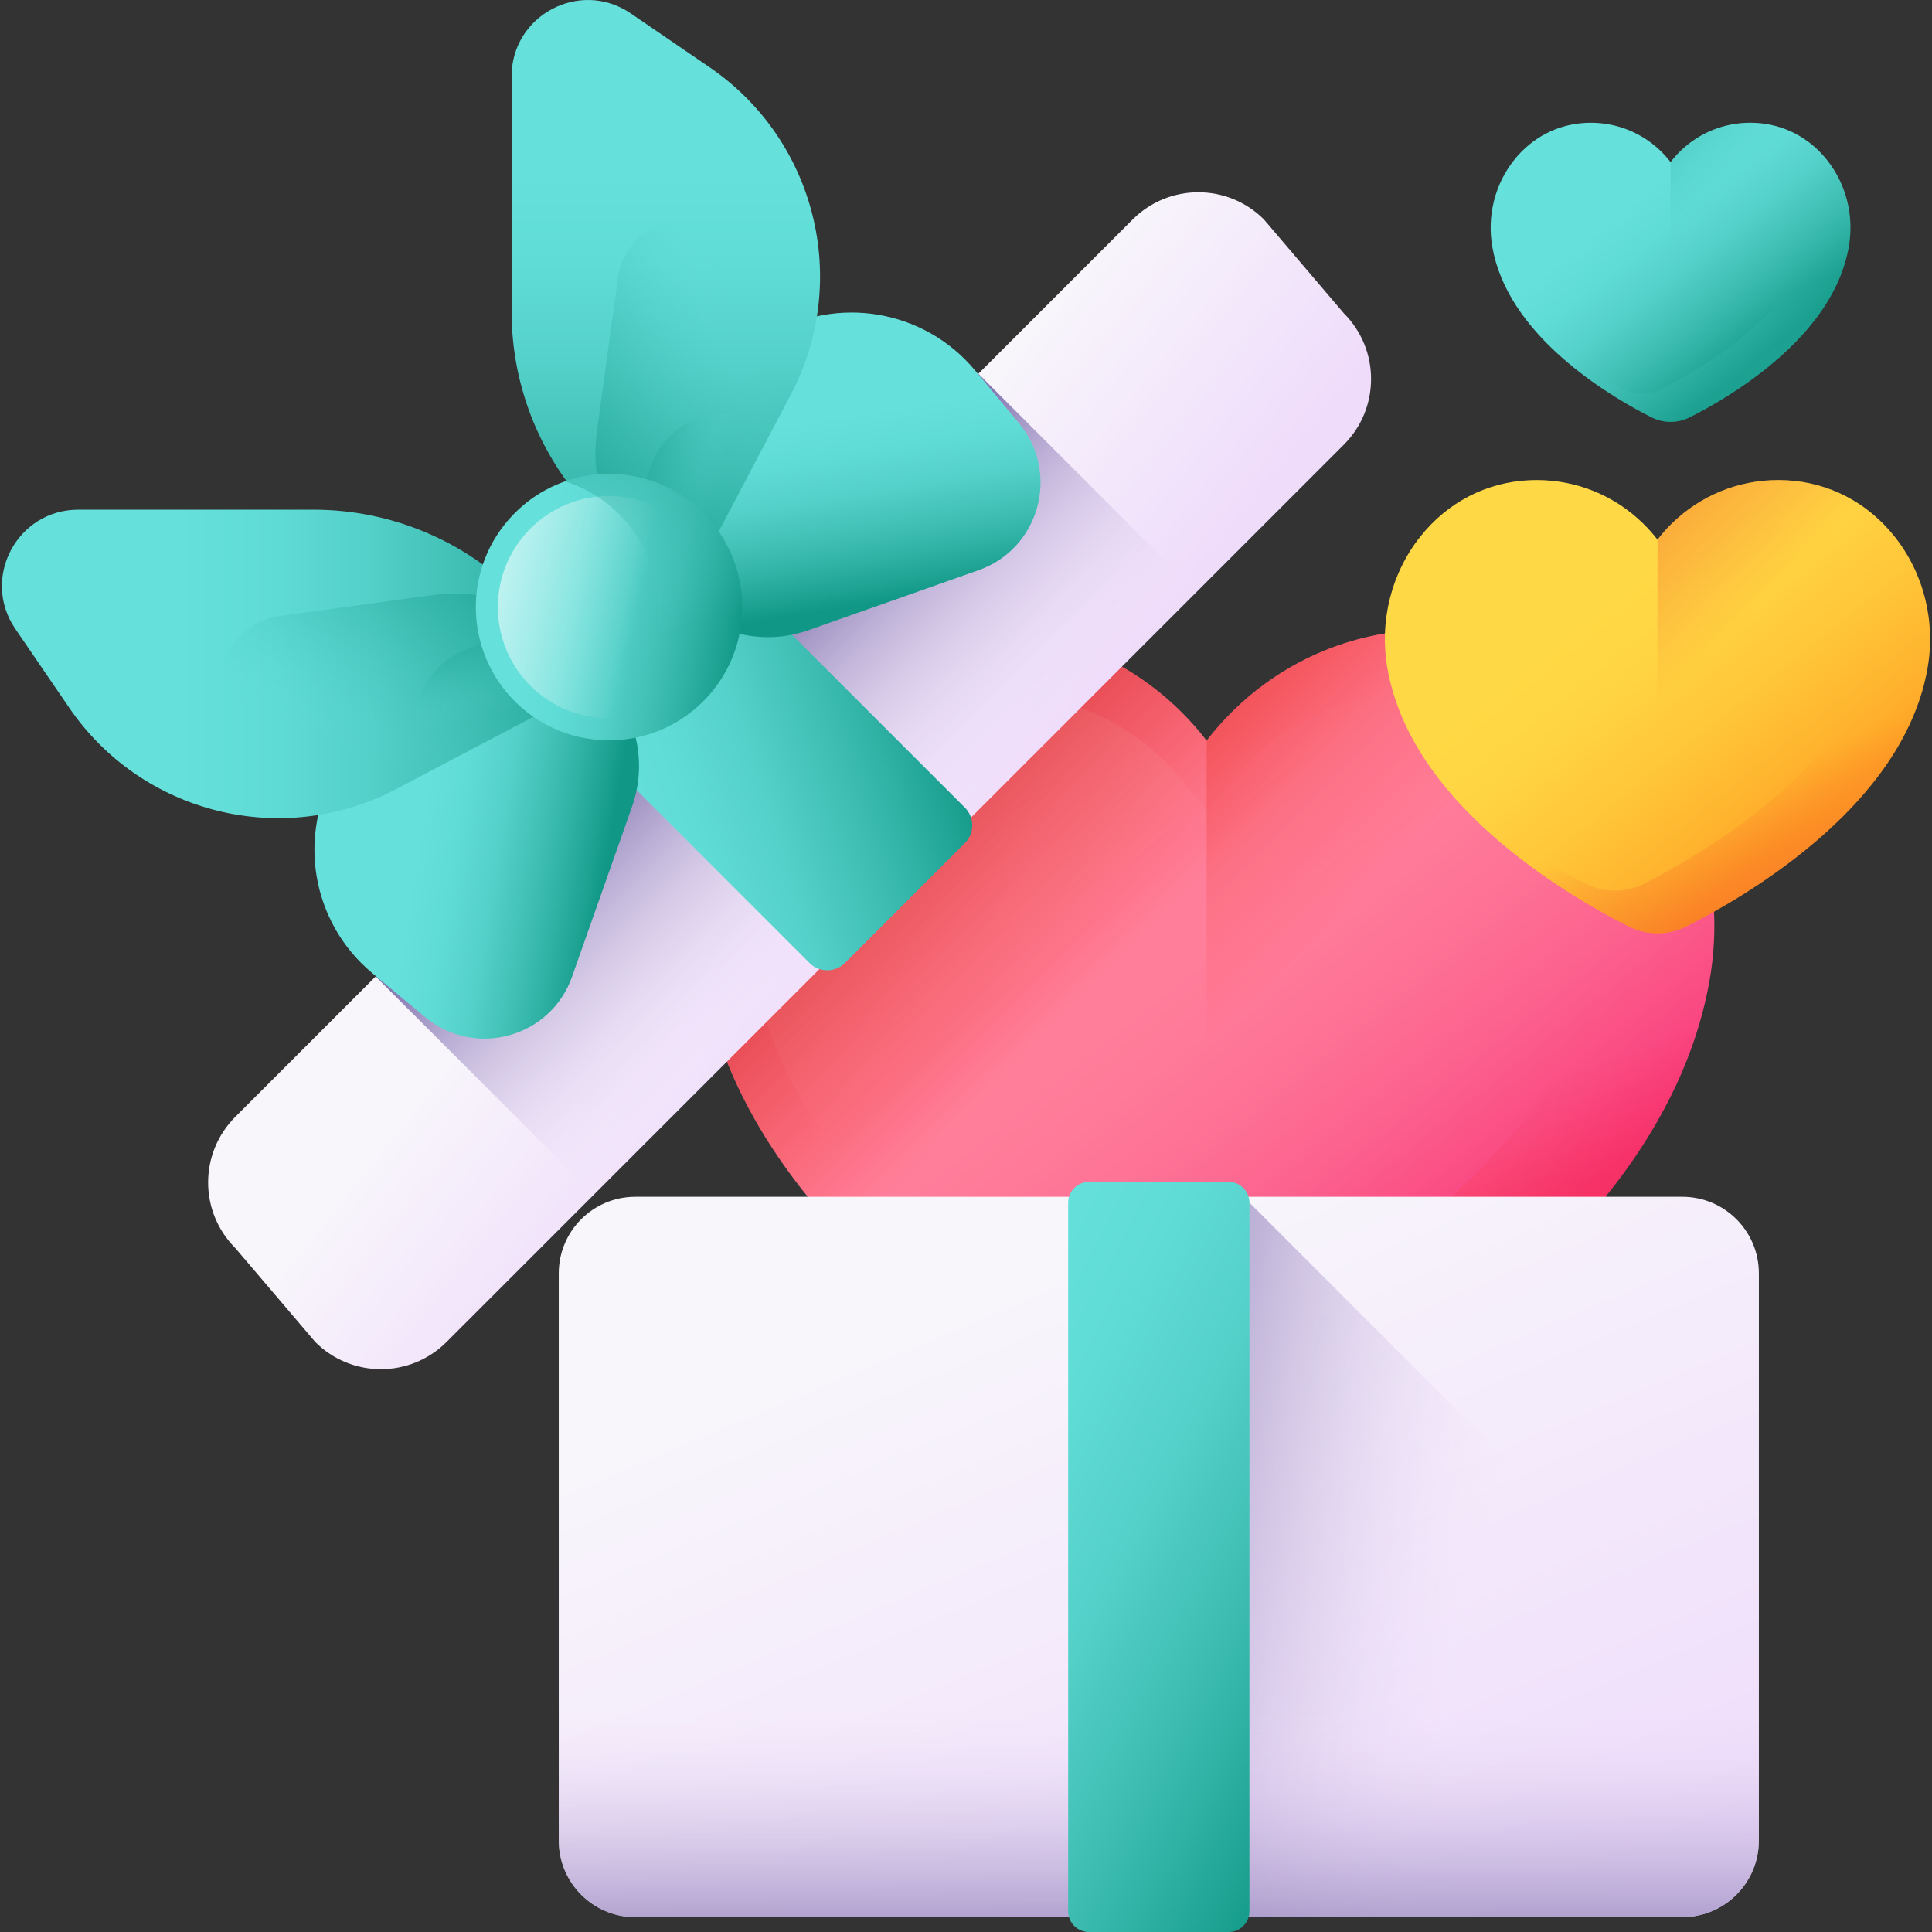 <svg width="80" height="80" viewBox="0 0 80 80" fill="none" xmlns="http://www.w3.org/2000/svg">
<rect x="0" y="0" width="80" height="80" fill="#333333" stroke="none"/>
<g clip-path="url(#clip0_67_4679)">
<path d="M69.175 17.469C68.905 17.469 68.634 17.405 68.392 17.284C67.66 16.918 66.232 16.133 64.885 14.988C63.132 13.5 62.094 11.902 61.797 10.24C61.567 8.949 61.896 7.63 62.699 6.623C63.442 5.69 64.496 5.145 65.665 5.088C65.734 5.085 65.804 5.083 65.872 5.083C66.968 5.083 68.002 5.505 68.785 6.272C68.926 6.411 69.056 6.558 69.175 6.712C69.294 6.558 69.424 6.411 69.565 6.272C70.348 5.505 71.382 5.083 72.478 5.083C72.547 5.083 72.616 5.085 72.685 5.088C73.855 5.145 74.908 5.69 75.652 6.623C76.454 7.63 76.783 8.949 76.553 10.24C76.256 11.903 75.218 13.5 73.465 14.989C72.118 16.133 70.69 16.918 69.958 17.284C69.716 17.405 69.445 17.469 69.175 17.469Z" fill="url(#paint0_linear_67_4679)"/>
<path d="M75.651 6.623C75.373 6.273 75.05 5.978 74.695 5.743C75.344 6.707 75.596 7.902 75.387 9.074C75.091 10.737 74.052 12.335 72.299 13.823C70.952 14.967 69.524 15.752 68.793 16.118C68.551 16.239 68.28 16.303 68.009 16.303C67.739 16.303 67.468 16.239 67.226 16.118C66.495 15.752 65.067 14.967 63.719 13.823C63.662 13.774 63.605 13.725 63.549 13.675C63.935 14.121 64.38 14.559 64.885 14.988C66.233 16.133 67.661 16.917 68.392 17.284C68.634 17.405 68.905 17.469 69.175 17.469C69.446 17.469 69.716 17.405 69.959 17.284C70.69 16.918 72.118 16.133 73.465 14.988C75.218 13.5 76.257 11.902 76.553 10.24C76.783 8.949 76.454 7.63 75.651 6.623Z" fill="url(#paint1_linear_67_4679)"/>
<path d="M72.685 5.088C72.616 5.085 72.546 5.083 72.478 5.083C71.382 5.083 70.348 5.505 69.565 6.272C69.424 6.411 69.293 6.558 69.175 6.712V17.469C69.445 17.469 69.716 17.405 69.958 17.284C70.689 16.918 72.118 16.133 73.465 14.989C75.218 13.5 76.256 11.903 76.552 10.24C76.782 8.949 76.454 7.63 75.651 6.623C74.908 5.69 73.854 5.145 72.685 5.088Z" fill="url(#paint2_linear_67_4679)"/>
<path d="M49.964 61.026C49.201 61.026 48.437 60.845 47.754 60.503C45.69 59.47 41.659 57.255 37.857 54.026C32.911 49.826 29.979 45.317 29.143 40.625C28.494 36.981 29.421 33.26 31.686 30.418C33.785 27.785 36.758 26.247 40.058 26.086C40.252 26.076 40.449 26.071 40.642 26.071C43.735 26.071 46.654 27.263 48.862 29.427C49.261 29.818 49.629 30.233 49.964 30.668C50.299 30.233 50.667 29.818 51.066 29.427C53.274 27.263 56.193 26.071 59.286 26.071C59.479 26.071 59.676 26.076 59.87 26.085C63.17 26.246 66.144 27.785 68.242 30.418C70.507 33.26 71.434 36.981 70.785 40.625C69.949 45.317 67.017 49.826 62.071 54.026C58.269 57.255 54.239 59.47 52.175 60.503C51.492 60.845 50.727 61.026 49.964 61.026Z" fill="url(#paint3_linear_67_4679)"/>
<path d="M49.965 58.449C49.418 58.449 48.87 58.325 48.381 58.088C46.468 57.164 42.734 55.184 39.217 52.301C34.731 48.625 32.079 44.713 31.334 40.676C30.776 37.651 31.57 34.566 33.515 32.211C35.297 30.052 37.82 28.791 40.618 28.66C40.783 28.652 40.951 28.648 41.117 28.648C43.749 28.648 46.234 29.627 48.114 31.405C48.451 31.724 48.767 32.068 49.053 32.426L49.964 33.569L50.876 32.426C51.162 32.067 51.478 31.724 51.815 31.405C53.695 29.627 56.18 28.648 58.812 28.648C58.977 28.648 59.145 28.652 59.311 28.66C62.109 28.791 64.632 30.053 66.414 32.212C68.359 34.566 69.153 37.652 68.595 40.676C67.85 44.714 65.198 48.625 60.712 52.302C57.195 55.184 53.461 57.165 51.548 58.089C51.059 58.324 50.511 58.449 49.965 58.449Z" fill="url(#paint4_linear_67_4679)"/>
<path d="M68.242 30.418C67.455 29.431 66.546 28.598 65.542 27.933C67.374 30.654 68.085 34.026 67.495 37.336C66.659 42.027 63.728 46.536 58.781 50.737C54.979 53.965 50.949 56.181 48.885 57.214C48.202 57.555 47.437 57.736 46.674 57.736C45.911 57.736 45.147 57.555 44.464 57.214C42.4 56.181 38.369 53.965 34.567 50.737C34.404 50.598 34.243 50.46 34.085 50.321C35.174 51.58 36.431 52.816 37.857 54.026C41.659 57.255 45.689 59.471 47.753 60.503C48.436 60.845 49.201 61.026 49.964 61.026C50.727 61.026 51.491 60.845 52.174 60.503C54.239 59.471 58.269 57.255 62.071 54.026C67.017 49.826 69.949 45.317 70.785 40.626C71.434 36.981 70.507 33.26 68.242 30.418Z" fill="url(#paint5_linear_67_4679)"/>
<path d="M59.87 26.086C59.676 26.076 59.479 26.071 59.285 26.071C56.193 26.071 53.274 27.263 51.066 29.427C50.667 29.818 50.299 30.233 49.964 30.668V61.026C50.727 61.026 51.491 60.845 52.174 60.503C54.239 59.47 58.269 57.255 62.071 54.026C67.017 49.826 69.949 45.317 70.785 40.625C71.434 36.981 70.507 33.26 68.242 30.418C66.144 27.785 63.17 26.247 59.87 26.086Z" fill="url(#paint6_linear_67_4679)"/>
<path d="M68.243 30.418C66.145 27.785 63.171 26.247 59.871 26.086C59.677 26.076 59.48 26.071 59.287 26.071C56.194 26.071 53.275 27.263 51.067 29.427C50.668 29.818 50.3 30.233 49.965 30.668C49.63 30.233 49.262 29.818 48.863 29.427C46.655 27.263 43.736 26.072 40.643 26.072C40.45 26.072 40.253 26.076 40.059 26.086C36.758 26.247 33.785 27.785 31.687 30.418C29.422 33.26 28.495 36.981 29.144 40.626C29.98 45.317 32.912 49.826 37.858 54.026C39.764 55.645 41.727 57.009 43.472 58.097L69.407 32.163C69.07 31.552 68.682 30.968 68.243 30.418Z" fill="url(#paint7_linear_67_4679)"/>
<path d="M68.633 38.645C68.223 38.645 67.813 38.548 67.446 38.365C66.338 37.81 64.174 36.621 62.132 34.887C59.476 32.632 57.902 30.211 57.453 27.692C57.105 25.735 57.603 23.737 58.819 22.211C59.946 20.797 61.542 19.971 63.314 19.885C63.418 19.88 63.524 19.877 63.628 19.877C65.288 19.877 66.856 20.517 68.041 21.679C68.255 21.889 68.453 22.111 68.633 22.345C68.813 22.111 69.01 21.889 69.224 21.679C70.41 20.517 71.978 19.877 73.638 19.877C73.742 19.877 73.847 19.88 73.952 19.885C75.724 19.971 77.32 20.797 78.447 22.211C79.663 23.737 80.161 25.735 79.812 27.692C79.363 30.211 77.789 32.631 75.133 34.887C73.092 36.62 70.928 37.81 69.82 38.364C69.453 38.548 69.043 38.645 68.633 38.645Z" fill="url(#paint8_linear_67_4679)"/>
<path d="M78.447 22.211C78.025 21.681 77.536 21.234 76.998 20.877C77.981 22.337 78.363 24.148 78.046 25.925C77.597 28.444 76.023 30.865 73.368 33.12C71.326 34.854 69.162 36.043 68.054 36.598C67.687 36.782 67.276 36.879 66.867 36.879C66.457 36.879 66.047 36.782 65.68 36.598C64.572 36.043 62.408 34.854 60.366 33.12C60.279 33.046 60.192 32.972 60.107 32.897C60.692 33.573 61.367 34.237 62.133 34.887C64.174 36.621 66.338 37.81 67.446 38.364C67.813 38.548 68.224 38.645 68.633 38.645C69.043 38.645 69.454 38.548 69.82 38.364C70.928 37.81 73.093 36.62 75.134 34.887C77.79 32.631 79.364 30.211 79.812 27.692C80.161 25.735 79.663 23.737 78.447 22.211Z" fill="url(#paint9_linear_67_4679)"/>
<path d="M73.952 19.885C73.847 19.88 73.742 19.877 73.638 19.877C71.977 19.877 70.41 20.517 69.224 21.679C69.01 21.889 68.813 22.111 68.633 22.345V38.645C69.043 38.645 69.453 38.548 69.82 38.365C70.928 37.81 73.092 36.621 75.133 34.887C77.789 32.632 79.363 30.211 79.812 27.692C80.161 25.735 79.663 23.737 78.447 22.211C77.32 20.797 75.724 19.971 73.952 19.885Z" fill="url(#paint10_linear_67_4679)"/>
<path d="M69.66 79.385H26.307C24.556 79.385 23.137 77.966 23.137 76.215V52.727C23.137 50.975 24.556 49.556 26.307 49.556H69.66C71.411 49.556 72.831 50.975 72.831 52.727V76.215C72.831 77.966 71.411 79.385 69.66 79.385Z" fill="url(#paint11_linear_67_4679)"/>
<path d="M51.737 49.799L51.608 49.556H48.631V79.385H69.66C71.411 79.385 72.831 77.966 72.831 76.215V70.893L51.737 49.799Z" fill="url(#paint12_linear_67_4679)"/>
<path d="M23.137 65.927V76.215C23.137 77.966 24.556 79.385 26.307 79.385H69.66C71.411 79.385 72.831 77.966 72.831 76.215V65.927H23.137Z" fill="url(#paint13_linear_67_4679)"/>
<path d="M50.879 80H45.088C44.614 80 44.23 79.616 44.23 79.143V49.799C44.23 49.325 44.614 48.941 45.088 48.941H50.879C51.353 48.941 51.736 49.325 51.736 49.799V79.143C51.736 79.616 51.353 80 50.879 80Z" fill="url(#paint14_linear_67_4679)"/>
<path d="M55.648 18.411L18.49 55.569C16.989 57.07 14.556 57.07 13.055 55.569L9.744 51.68C8.243 50.179 8.243 47.746 9.744 46.245L46.902 9.087C48.403 7.586 50.836 7.586 52.337 9.087L55.648 12.976C57.148 14.477 57.148 16.911 55.648 18.411Z" fill="url(#paint15_linear_67_4679)"/>
<path d="M29.798 26.19L38.833 35.226L49.548 24.511L40.513 15.476L29.798 26.19Z" fill="url(#paint16_linear_67_4679)"/>
<path d="M24.59 49.47L35.501 38.559L26.465 29.524L15.555 40.434L24.59 49.47Z" fill="url(#paint17_linear_67_4679)"/>
<path d="M39.953 34.911L34.989 39.874C34.584 40.28 33.926 40.28 33.52 39.874L25.15 31.505C24.744 31.099 24.744 30.441 25.15 30.035L30.114 25.071C30.52 24.666 31.177 24.666 31.583 25.071L39.953 33.441C40.359 33.847 40.359 34.505 39.953 34.911Z" fill="url(#paint18_linear_67_4679)"/>
<path d="M24.985 28.154C26.357 29.526 26.819 31.564 26.174 33.394L23.688 40.44C22.798 42.965 19.664 43.828 17.606 42.117L15.417 40.297C12.886 38.193 12.276 34.552 13.985 31.738L14.338 31.158C16.548 27.517 21.197 26.206 24.985 28.154Z" fill="url(#paint19_linear_67_4679)"/>
<path d="M24.985 28.154L21.434 24.604C19.194 22.364 16.156 21.105 12.988 21.105H3.239C0.712 21.105 -0.79 23.927 0.622 26.023L2.865 29.306C5.871 33.705 11.698 35.152 16.412 32.669L24.985 28.154Z" fill="url(#paint20_linear_67_4679)"/>
<path d="M17.834 24.651L11.515 25.518C9.877 25.742 8.653 27.705 9.381 28.938L10.544 30.867C11.346 32.199 12.703 32.955 14.278 33.098C15.011 33.165 15.752 33.016 16.403 32.674C16.406 32.672 16.409 32.671 16.412 32.669L24.985 28.154L22.999 26.169C21.746 24.915 19.888 24.37 17.834 24.651Z" fill="url(#paint21_linear_67_4679)"/>
<path d="M19.878 26.695L19.334 26.892C17.278 27.639 16.535 30.166 17.861 31.906L24.985 28.154L23.761 26.93C22.989 26.158 21.592 26.074 19.878 26.695Z" fill="url(#paint22_linear_67_4679)"/>
<path d="M28.233 24.907C29.605 26.279 31.643 26.741 33.473 26.096L40.519 23.61C43.043 22.72 43.907 19.586 42.196 17.528L40.376 15.339C38.272 12.808 34.631 12.198 31.817 13.907L31.236 14.26C27.596 16.47 26.285 21.119 28.233 24.907Z" fill="url(#paint23_linear_67_4679)"/>
<path d="M28.233 24.907L24.682 21.356C22.442 19.116 21.184 16.077 21.184 12.909V3.16C21.184 0.634 24.005 -0.868 26.101 0.543L29.384 2.787C33.784 5.793 35.23 11.619 32.748 16.334L28.233 24.907Z" fill="url(#paint24_linear_67_4679)"/>
<path d="M24.73 17.756L25.596 11.436C25.821 9.798 27.784 8.574 29.017 9.303L30.946 10.465C32.277 11.268 33.033 12.625 33.177 14.2C33.243 14.933 33.095 15.674 32.753 16.325C32.751 16.328 32.749 16.331 32.748 16.334L28.233 24.907L26.247 22.921C24.994 21.668 24.448 19.81 24.73 17.756Z" fill="url(#paint25_linear_67_4679)"/>
<path d="M26.773 19.8L26.971 19.256C27.717 17.199 30.244 16.457 31.984 17.783L28.233 24.907L27.009 23.683C26.236 22.91 26.152 21.514 26.773 19.8Z" fill="url(#paint26_linear_67_4679)"/>
<path d="M29.063 21.184C31.247 23.307 31.297 26.799 29.174 28.984C27.05 31.169 23.559 31.219 21.374 29.096C19.19 26.973 19.14 23.481 21.264 21.296C23.387 19.111 26.879 19.061 29.063 21.184Z" fill="url(#paint27_linear_67_4679)"/>
<path d="M28.427 21.839C30.25 23.61 30.291 26.525 28.519 28.348C26.747 30.171 23.833 30.213 22.01 28.441C20.187 26.67 20.146 23.755 21.918 21.932C23.69 20.109 26.604 20.067 28.427 21.839Z" fill="url(#paint28_linear_67_4679)"/>
<path d="M23.4 19.932C24.192 20.183 24.939 20.616 25.575 21.234C27.759 23.357 27.809 26.849 25.685 29.034C25.067 29.67 24.333 30.125 23.549 30.398C25.476 31.008 27.669 30.532 29.173 28.984C31.297 26.799 31.247 23.307 29.063 21.184C27.515 19.68 25.31 19.267 23.4 19.932Z" fill="url(#paint29_linear_67_4679)"/>
</g>
<defs>
<linearGradient id="paint0_linear_67_4679" x1="67.946" y1="8.09" x2="73.154" y2="14.593" gradientUnits="userSpaceOnUse">
<stop stop-color="#65E0DB"/>
<stop offset="0.199" stop-color="#60DCD6"/>
<stop offset="0.428" stop-color="#53D0C8"/>
<stop offset="0.671" stop-color="#3CBCB1"/>
<stop offset="0.923" stop-color="#1CA191"/>
<stop offset="1" stop-color="#119786"/>
</linearGradient>
<linearGradient id="paint1_linear_67_4679" x1="71.117" y1="13.48" x2="74.032" y2="20.258" gradientUnits="userSpaceOnUse">
<stop stop-color="#65E0DB" stop-opacity="0"/>
<stop offset="0.163" stop-color="#49C8BF" stop-opacity="0.163"/>
<stop offset="0.353" stop-color="#31B3A6" stop-opacity="0.353"/>
<stop offset="0.551" stop-color="#1FA394" stop-opacity="0.551"/>
<stop offset="0.76" stop-color="#149A89" stop-opacity="0.76"/>
<stop offset="1" stop-color="#119786"/>
</linearGradient>
<linearGradient id="paint2_linear_67_4679" x1="70.407" y1="9.984" x2="63.552" y2="2.995" gradientUnits="userSpaceOnUse">
<stop stop-color="#65E0DB" stop-opacity="0"/>
<stop offset="0.163" stop-color="#49C8BF" stop-opacity="0.163"/>
<stop offset="0.353" stop-color="#31B3A6" stop-opacity="0.353"/>
<stop offset="0.551" stop-color="#1FA394" stop-opacity="0.551"/>
<stop offset="0.76" stop-color="#149A89" stop-opacity="0.76"/>
<stop offset="1" stop-color="#119786"/>
</linearGradient>
<linearGradient id="paint3_linear_67_4679" x1="46.496" y1="34.558" x2="61.194" y2="52.909" gradientUnits="userSpaceOnUse">
<stop stop-color="#FF819C"/>
<stop offset="0.259" stop-color="#FF7E9A"/>
<stop offset="0.476" stop-color="#FE7396"/>
<stop offset="0.676" stop-color="#FC628E"/>
<stop offset="0.867" stop-color="#FA4A83"/>
<stop offset="1" stop-color="#F83479"/>
</linearGradient>
<linearGradient id="paint4_linear_67_4679" x1="47.81" y1="36.434" x2="21.511" y2="2.468" gradientUnits="userSpaceOnUse">
<stop stop-color="white" stop-opacity="0"/>
<stop offset="1" stop-color="white"/>
</linearGradient>
<linearGradient id="paint5_linear_67_4679" x1="54.195" y1="48.11" x2="62.191" y2="71.499" gradientUnits="userSpaceOnUse">
<stop stop-color="#F82814" stop-opacity="0"/>
<stop offset="1" stop-color="#C0272D"/>
</linearGradient>
<linearGradient id="paint6_linear_67_4679" x1="53.441" y1="39.902" x2="34.095" y2="20.177" gradientUnits="userSpaceOnUse">
<stop stop-color="#F82814" stop-opacity="0"/>
<stop offset="1" stop-color="#C0272D"/>
</linearGradient>
<linearGradient id="paint7_linear_67_4679" x1="48.495" y1="37.702" x2="37.624" y2="26.831" gradientUnits="userSpaceOnUse">
<stop stop-color="#F82814" stop-opacity="0"/>
<stop offset="1" stop-color="#C0272D"/>
</linearGradient>
<linearGradient id="paint8_linear_67_4679" x1="66.771" y1="24.434" x2="74.662" y2="34.287" gradientUnits="userSpaceOnUse">
<stop stop-color="#FFD945"/>
<stop offset="0.257" stop-color="#FFD442"/>
<stop offset="0.551" stop-color="#FFC63A"/>
<stop offset="0.863" stop-color="#FFB02C"/>
<stop offset="1" stop-color="#FFA325"/>
</linearGradient>
<linearGradient id="paint9_linear_67_4679" x1="71.577" y1="32.601" x2="75.993" y2="42.873" gradientUnits="userSpaceOnUse">
<stop stop-color="#F35227" stop-opacity="0"/>
<stop offset="1" stop-color="#F35227"/>
</linearGradient>
<linearGradient id="paint10_linear_67_4679" x1="70.499" y1="27.303" x2="60.112" y2="16.712" gradientUnits="userSpaceOnUse">
<stop stop-color="#F35227" stop-opacity="0"/>
<stop offset="1" stop-color="#F35227"/>
</linearGradient>
<linearGradient id="paint11_linear_67_4679" x1="42.608" y1="51.739" x2="56.008" y2="83.475" gradientUnits="userSpaceOnUse">
<stop stop-color="#F8F6FB"/>
<stop offset="1" stop-color="#EFDCFB"/>
</linearGradient>
<linearGradient id="paint12_linear_67_4679" x1="61.034" y1="66.642" x2="44.124" y2="63.278" gradientUnits="userSpaceOnUse">
<stop stop-color="#EFDCFB" stop-opacity="0"/>
<stop offset="0.486" stop-color="#BAAAD6" stop-opacity="0.486"/>
<stop offset="1" stop-color="#8679B2"/>
</linearGradient>
<linearGradient id="paint13_linear_67_4679" x1="47.984" y1="70.844" x2="47.984" y2="82.022" gradientUnits="userSpaceOnUse">
<stop stop-color="#EFDCFB" stop-opacity="0"/>
<stop offset="0.486" stop-color="#BAAAD6" stop-opacity="0.486"/>
<stop offset="1" stop-color="#8679B2"/>
</linearGradient>
<linearGradient id="paint14_linear_67_4679" x1="38.681" y1="59.568" x2="57.833" y2="69.662" gradientUnits="userSpaceOnUse">
<stop stop-color="#65E0DB"/>
<stop offset="0.199" stop-color="#60DCD6"/>
<stop offset="0.428" stop-color="#53D0C8"/>
<stop offset="0.671" stop-color="#3CBCB1"/>
<stop offset="0.923" stop-color="#1CA191"/>
<stop offset="1" stop-color="#119786"/>
</linearGradient>
<linearGradient id="paint15_linear_67_4679" x1="29.449" y1="29.729" x2="38.764" y2="37.196" gradientUnits="userSpaceOnUse">
<stop stop-color="#F8F6FB"/>
<stop offset="1" stop-color="#EFDCFB"/>
</linearGradient>
<linearGradient id="paint16_linear_67_4679" x1="43.828" y1="29.506" x2="35.767" y2="21.445" gradientUnits="userSpaceOnUse">
<stop stop-color="#EFDCFB" stop-opacity="0"/>
<stop offset="0.486" stop-color="#BAAAD6" stop-opacity="0.486"/>
<stop offset="1" stop-color="#8679B2"/>
</linearGradient>
<linearGradient id="paint17_linear_67_4679" x1="29.682" y1="43.651" x2="21.622" y2="35.591" gradientUnits="userSpaceOnUse">
<stop stop-color="#EFDCFB" stop-opacity="0"/>
<stop offset="0.486" stop-color="#BAAAD6" stop-opacity="0.486"/>
<stop offset="1" stop-color="#8679B2"/>
</linearGradient>
<linearGradient id="paint18_linear_67_4679" x1="25.788" y1="34.566" x2="39.703" y2="30.256" gradientUnits="userSpaceOnUse">
<stop stop-color="#65E0DB"/>
<stop offset="0.199" stop-color="#60DCD6"/>
<stop offset="0.428" stop-color="#53D0C8"/>
<stop offset="0.671" stop-color="#3CBCB1"/>
<stop offset="0.923" stop-color="#1CA191"/>
<stop offset="1" stop-color="#119786"/>
</linearGradient>
<linearGradient id="paint19_linear_67_4679" x1="17.365" y1="34.577" x2="25.131" y2="35.817" gradientUnits="userSpaceOnUse">
<stop stop-color="#65E0DB"/>
<stop offset="0.199" stop-color="#60DCD6"/>
<stop offset="0.428" stop-color="#53D0C8"/>
<stop offset="0.671" stop-color="#3CBCB1"/>
<stop offset="0.923" stop-color="#1CA191"/>
<stop offset="1" stop-color="#119786"/>
</linearGradient>
<linearGradient id="paint20_linear_67_4679" x1="7.426" y1="27.493" x2="26.054" y2="27.493" gradientUnits="userSpaceOnUse">
<stop stop-color="#65E0DB"/>
<stop offset="0.199" stop-color="#60DCD6"/>
<stop offset="0.428" stop-color="#53D0C8"/>
<stop offset="0.671" stop-color="#3CBCB1"/>
<stop offset="0.923" stop-color="#1CA191"/>
<stop offset="1" stop-color="#119786"/>
</linearGradient>
<linearGradient id="paint21_linear_67_4679" x1="15.369" y1="31.464" x2="21.569" y2="18.477" gradientUnits="userSpaceOnUse">
<stop stop-color="#65E0DB" stop-opacity="0"/>
<stop offset="0.163" stop-color="#49C8BF" stop-opacity="0.163"/>
<stop offset="0.353" stop-color="#31B3A6" stop-opacity="0.353"/>
<stop offset="0.551" stop-color="#1FA394" stop-opacity="0.551"/>
<stop offset="0.76" stop-color="#149A89" stop-opacity="0.76"/>
<stop offset="1" stop-color="#119786"/>
</linearGradient>
<linearGradient id="paint22_linear_67_4679" x1="21.134" y1="29.434" x2="19.6" y2="23.332" gradientUnits="userSpaceOnUse">
<stop stop-color="#65E0DB" stop-opacity="0"/>
<stop offset="0.163" stop-color="#49C8BF" stop-opacity="0.163"/>
<stop offset="0.353" stop-color="#31B3A6" stop-opacity="0.353"/>
<stop offset="0.551" stop-color="#1FA394" stop-opacity="0.551"/>
<stop offset="0.76" stop-color="#149A89" stop-opacity="0.76"/>
<stop offset="1" stop-color="#119786"/>
</linearGradient>
<linearGradient id="paint23_linear_67_4679" x1="34.695" y1="17.248" x2="35.935" y2="25.014" gradientUnits="userSpaceOnUse">
<stop stop-color="#65E0DB"/>
<stop offset="0.199" stop-color="#60DCD6"/>
<stop offset="0.428" stop-color="#53D0C8"/>
<stop offset="0.671" stop-color="#3CBCB1"/>
<stop offset="0.923" stop-color="#1CA191"/>
<stop offset="1" stop-color="#119786"/>
</linearGradient>
<linearGradient id="paint24_linear_67_4679" x1="27.61" y1="7.309" x2="27.61" y2="25.937" gradientUnits="userSpaceOnUse">
<stop stop-color="#65E0DB"/>
<stop offset="0.199" stop-color="#60DCD6"/>
<stop offset="0.428" stop-color="#53D0C8"/>
<stop offset="0.671" stop-color="#3CBCB1"/>
<stop offset="0.923" stop-color="#1CA191"/>
<stop offset="1" stop-color="#119786"/>
</linearGradient>
<linearGradient id="paint25_linear_67_4679" x1="31.582" y1="15.252" x2="18.595" y2="21.452" gradientUnits="userSpaceOnUse">
<stop stop-color="#65E0DB" stop-opacity="0"/>
<stop offset="0.163" stop-color="#49C8BF" stop-opacity="0.163"/>
<stop offset="0.353" stop-color="#31B3A6" stop-opacity="0.353"/>
<stop offset="0.551" stop-color="#1FA394" stop-opacity="0.551"/>
<stop offset="0.76" stop-color="#149A89" stop-opacity="0.76"/>
<stop offset="1" stop-color="#119786"/>
</linearGradient>
<linearGradient id="paint26_linear_67_4679" x1="29.551" y1="21.016" x2="23.449" y2="19.483" gradientUnits="userSpaceOnUse">
<stop stop-color="#65E0DB" stop-opacity="0"/>
<stop offset="0.163" stop-color="#49C8BF" stop-opacity="0.163"/>
<stop offset="0.353" stop-color="#31B3A6" stop-opacity="0.353"/>
<stop offset="0.551" stop-color="#1FA394" stop-opacity="0.551"/>
<stop offset="0.76" stop-color="#149A89" stop-opacity="0.76"/>
<stop offset="1" stop-color="#119786"/>
</linearGradient>
<linearGradient id="paint27_linear_67_4679" x1="22.04" y1="24.509" x2="30.809" y2="25.977" gradientUnits="userSpaceOnUse">
<stop stop-color="#65E0DB"/>
<stop offset="0.199" stop-color="#60DCD6"/>
<stop offset="0.428" stop-color="#53D0C8"/>
<stop offset="0.671" stop-color="#3CBCB1"/>
<stop offset="0.923" stop-color="#1CA191"/>
<stop offset="1" stop-color="#119786"/>
</linearGradient>
<linearGradient id="paint28_linear_67_4679" x1="26.372" y1="25.299" x2="16.566" y2="23.119" gradientUnits="userSpaceOnUse">
<stop stop-color="white" stop-opacity="0"/>
<stop offset="1" stop-color="white"/>
</linearGradient>
<linearGradient id="paint29_linear_67_4679" x1="26.831" y1="26.429" x2="22.006" y2="11.165" gradientUnits="userSpaceOnUse">
<stop stop-color="#65E0DB" stop-opacity="0"/>
<stop offset="0.163" stop-color="#49C8BF" stop-opacity="0.163"/>
<stop offset="0.353" stop-color="#31B3A6" stop-opacity="0.353"/>
<stop offset="0.551" stop-color="#1FA394" stop-opacity="0.551"/>
<stop offset="0.76" stop-color="#149A89" stop-opacity="0.76"/>
<stop offset="1" stop-color="#119786"/>
</linearGradient>
<clipPath id="clip0_67_4679">
<rect width="80" height="80" fill="white"/>
</clipPath>
</defs>
</svg>
